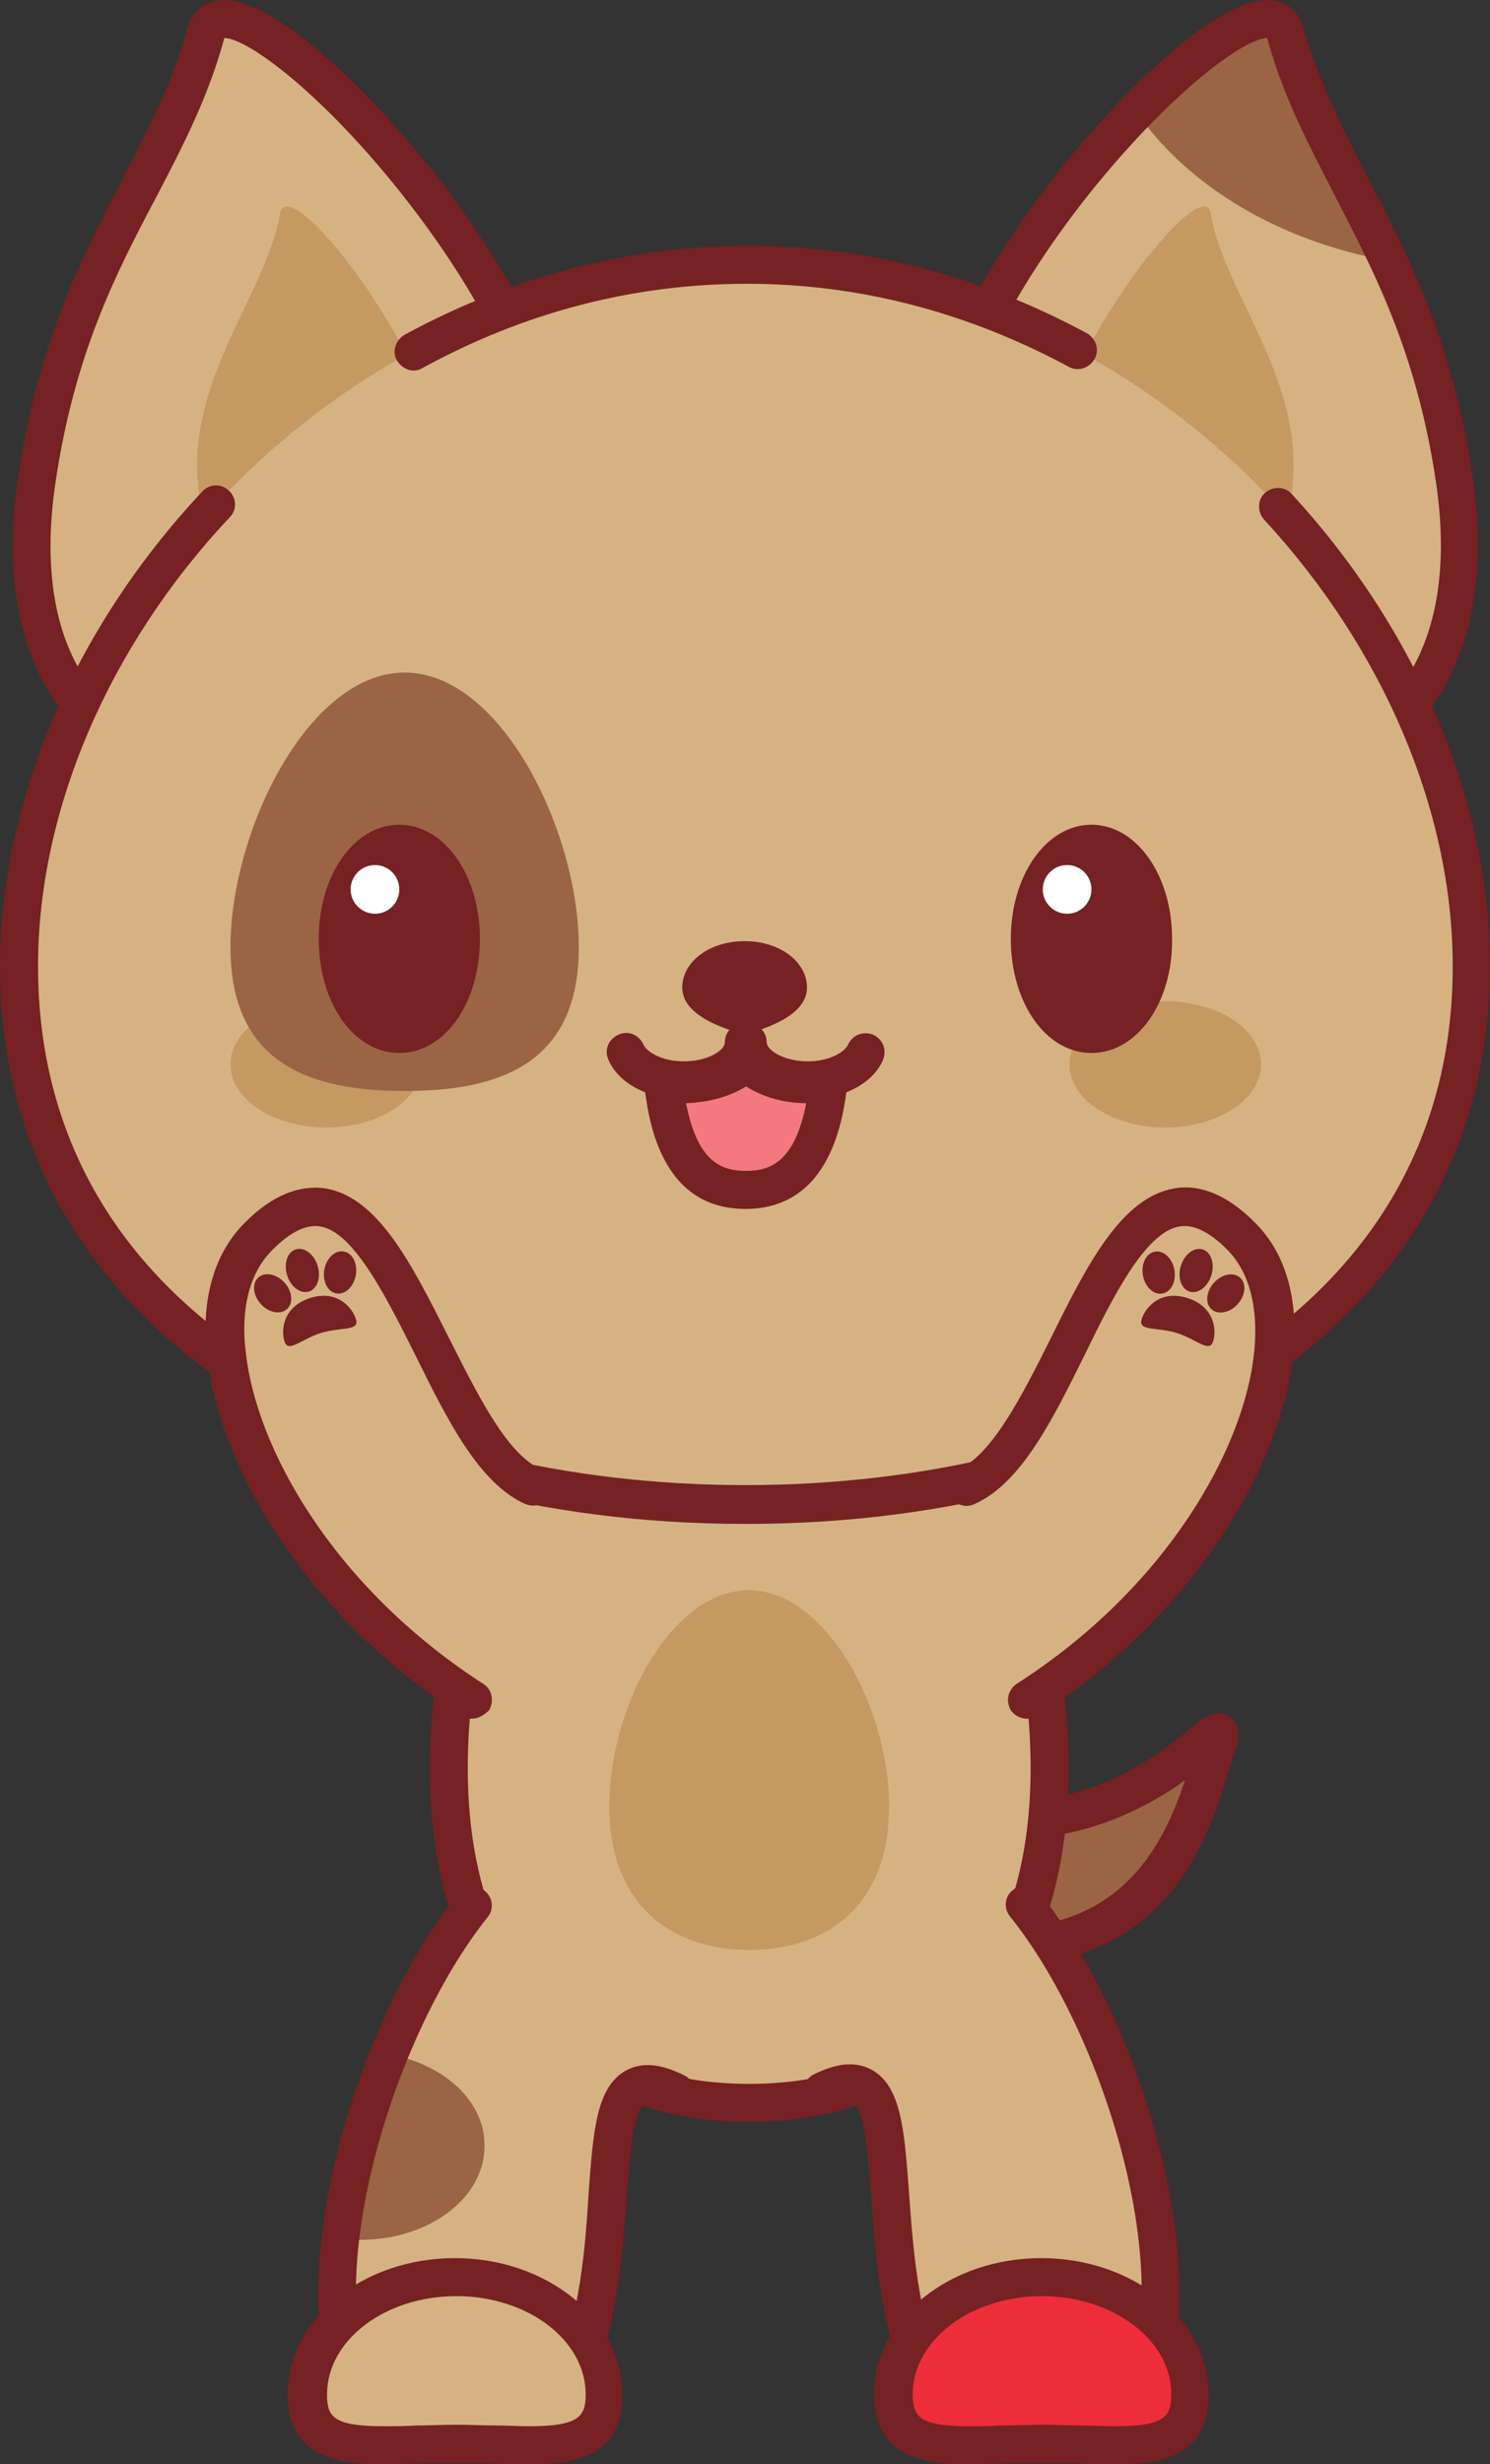 <?xml version="1.0" standalone="no"?>
<svg version="1.1" x="0" y="0" width="100%" height="100%" viewBox="0.1 0 195.9 323.9" xmlns="http://www.w3.org/2000/svg" xmlns:xlink="http://www.w3.org/1999/xlink">
  <rect x="0.1" y="0" width="195.9" height="323.9" fill="#333333" stroke="none"/>
  <style type="text/css">.st1{stroke:none;stroke-width:1;stroke-linecap:butt;stroke-linejoin:miter;fill:#9b6445;fill-opacity:1;fill-rule:nonZero;}
.st2{stroke:none;stroke-width:1;stroke-linecap:butt;stroke-linejoin:miter;fill:#762123;fill-opacity:1;fill-rule:nonzero;}
.st3{stroke:none;stroke-width:1;stroke-linecap:butt;stroke-linejoin:miter;fill:#d6b283;fill-opacity:1;fill-rule:nonZero;}
.st4{stroke:none;stroke-width:1;stroke-linecap:butt;stroke-linejoin:miter;fill:#762123;fill-opacity:1;fill-rule:nonzero;}
.st5{stroke:none;stroke-width:1;stroke-linecap:butt;stroke-linejoin:miter;fill:#c69963;fill-opacity:1;fill-rule:nonZero;}
.st6{stroke:none;stroke-width:1;stroke-linecap:butt;stroke-linejoin:miter;fill:#d6b283;fill-opacity:1;fill-rule:nonZero;}
.st7{stroke:none;stroke-width:1;stroke-linecap:butt;stroke-linejoin:miter;fill:#c69963;fill-opacity:1;fill-rule:nonZero;}
.st8{stroke:none;stroke-width:1;stroke-linecap:butt;stroke-linejoin:miter;fill:#9b6445;fill-opacity:1;fill-rule:nonZero;}
.st9{stroke:none;stroke-width:1;stroke-linecap:butt;stroke-linejoin:miter;fill:#762123;fill-opacity:1;fill-rule:nonzero;}
.st10{stroke:none;stroke-width:1;stroke-linecap:butt;stroke-linejoin:miter;fill:#d6b283;fill-opacity:1;fill-rule:nonZero;}
.st11{stroke:none;stroke-width:1;stroke-linecap:butt;stroke-linejoin:miter;fill:#762123;fill-opacity:1;fill-rule:nonzero;}
.st12{stroke:none;stroke-width:1;stroke-linecap:butt;stroke-linejoin:miter;fill:#c69963;fill-opacity:1;fill-rule:nonZero;}
.st13{stroke:none;stroke-width:1;stroke-linecap:butt;stroke-linejoin:miter;fill:#d6b283;fill-opacity:1;fill-rule:nonZero;}
.st14{stroke:none;stroke-width:1;stroke-linecap:butt;stroke-linejoin:miter;fill:#c69963;fill-opacity:1;fill-rule:nonZero;}
.st15{stroke:none;stroke-width:1;stroke-linecap:butt;stroke-linejoin:miter;fill:#c69963;fill-opacity:1;fill-rule:nonZero;}
.st16{stroke:none;stroke-width:1;stroke-linecap:butt;stroke-linejoin:miter;fill:#762123;fill-opacity:1;fill-rule:nonZero;}
.st17{stroke:none;stroke-width:1;stroke-linecap:butt;stroke-linejoin:miter;fill:#762123;fill-opacity:1;fill-rule:nonZero;}
.st18{stroke:none;stroke-width:1;stroke-linecap:butt;stroke-linejoin:miter;fill:#9b6445;fill-opacity:1;fill-rule:nonZero;}
.st19{stroke:none;stroke-width:1;stroke-linecap:butt;stroke-linejoin:miter;fill:#762123;fill-opacity:1;fill-rule:nonZero;}
.st20{stroke:none;stroke-width:1;stroke-linecap:butt;stroke-linejoin:miter;fill:#762123;fill-opacity:1;fill-rule:nonzero;}
.st21{stroke:none;stroke-width:1;stroke-linecap:butt;stroke-linejoin:miter;fill:#ffffff;fill-opacity:1;fill-rule:nonZero;}
.st22{stroke:none;stroke-width:1;stroke-linecap:butt;stroke-linejoin:miter;fill:#762123;fill-opacity:1;fill-rule:nonZero;}
.st23{stroke:none;stroke-width:1;stroke-linecap:butt;stroke-linejoin:miter;fill:#762123;fill-opacity:1;fill-rule:nonzero;}
.st24{stroke:none;stroke-width:1;stroke-linecap:butt;stroke-linejoin:miter;fill:#ffffff;fill-opacity:1;fill-rule:nonZero;}
.st25{stroke:none;stroke-width:1;stroke-linecap:butt;stroke-linejoin:miter;fill:#f3797f;fill-opacity:1;fill-rule:nonZero;}
.st26{stroke:none;stroke-width:1;stroke-linecap:butt;stroke-linejoin:miter;fill:#762123;fill-opacity:1;fill-rule:nonzero;}
.st27{stroke:none;stroke-width:1;stroke-linecap:butt;stroke-linejoin:miter;fill:#762123;fill-opacity:1;fill-rule:nonZero;}
.st28{stroke:none;stroke-width:1;stroke-linecap:butt;stroke-linejoin:miter;fill:#762123;fill-opacity:1;fill-rule:nonZero;}
.st29{stroke:none;stroke-width:1;stroke-linecap:butt;stroke-linejoin:miter;fill:#762123;fill-opacity:1;fill-rule:nonZero;}
.st30{stroke:none;stroke-width:1;stroke-linecap:butt;stroke-linejoin:miter;fill:#762123;fill-opacity:1;fill-rule:nonzero;}
.st31{stroke:none;stroke-width:1;stroke-linecap:butt;stroke-linejoin:miter;fill:#d6b283;fill-opacity:1;fill-rule:nonZero;}
.st32{stroke:none;stroke-width:1;stroke-linecap:butt;stroke-linejoin:miter;fill:#762123;fill-opacity:1;fill-rule:nonZero;}
.st33{stroke:none;stroke-width:1;stroke-linecap:butt;stroke-linejoin:miter;fill:#762123;fill-opacity:1;fill-rule:nonZero;}
.st34{stroke:none;stroke-width:1;stroke-linecap:butt;stroke-linejoin:miter;fill:#762123;fill-opacity:1;fill-rule:nonZero;}
.st35{stroke:none;stroke-width:1;stroke-linecap:butt;stroke-linejoin:miter;fill:#762123;fill-opacity:1;fill-rule:nonZero;}
.st36{stroke:none;stroke-width:1;stroke-linecap:butt;stroke-linejoin:miter;fill:#762123;fill-opacity:1;fill-rule:nonZero;}
.st37{stroke:none;stroke-width:1;stroke-linecap:butt;stroke-linejoin:miter;fill:#d6b283;fill-opacity:1;fill-rule:nonZero;}
.st38{stroke:none;stroke-width:1;stroke-linecap:butt;stroke-linejoin:miter;fill:#762123;fill-opacity:1;fill-rule:nonZero;}
.st39{stroke:none;stroke-width:1;stroke-linecap:butt;stroke-linejoin:miter;fill:#762123;fill-opacity:1;fill-rule:nonZero;}
.st40{stroke:none;stroke-width:1;stroke-linecap:butt;stroke-linejoin:miter;fill:#762123;fill-opacity:1;fill-rule:nonZero;}
.st41{stroke:none;stroke-width:1;stroke-linecap:butt;stroke-linejoin:miter;fill:#762123;fill-opacity:1;fill-rule:nonZero;}
.st42{stroke:none;stroke-width:1;stroke-linecap:butt;stroke-linejoin:miter;fill:#762123;fill-opacity:1;fill-rule:nonZero;}
.st43{stroke:none;stroke-width:1;stroke-linecap:butt;stroke-linejoin:miter;fill:#d6b283;fill-opacity:1;fill-rule:nonZero;}
.st44{stroke:none;stroke-width:1;stroke-linecap:butt;stroke-linejoin:miter;fill:#762123;fill-opacity:1;fill-rule:nonZero;}
.st45{stroke:none;stroke-width:1;stroke-linecap:butt;stroke-linejoin:miter;fill:#d6b283;fill-opacity:1;fill-rule:nonZero;}
.st46{stroke:none;stroke-width:1;stroke-linecap:butt;stroke-linejoin:miter;fill:#762123;fill-opacity:1;fill-rule:nonzero;}
.st47{stroke:none;stroke-width:1;stroke-linecap:butt;stroke-linejoin:miter;fill:#d6b283;fill-opacity:1;fill-rule:nonZero;}
.st48{stroke:none;stroke-width:1;stroke-linecap:butt;stroke-linejoin:miter;fill:#9b6445;fill-opacity:1;fill-rule:nonZero;}
.st49{stroke:none;stroke-width:1;stroke-linecap:butt;stroke-linejoin:miter;fill:#762123;fill-opacity:1;fill-rule:nonZero;}
.st50{stroke:none;stroke-width:1;stroke-linecap:butt;stroke-linejoin:miter;fill:#d6b283;fill-opacity:1;fill-rule:nonZero;}
.st51{stroke:none;stroke-width:1;stroke-linecap:butt;stroke-linejoin:miter;fill:#762123;fill-opacity:1;fill-rule:nonzero;}</style>
  <defs/>
  <g id="组106">
    <g id="组107">
      <path class="st1" id="路径303" d="M 128 239 C 151.6 241.7 162.5 222.2 160.1 229.2 C 157.8 236.2 154.1 257.2 129.5 255.7 C 122.2 255.3 117.9 237.8 128 239  Z " style="fill:rgb(155, 100, 69)"/>
      <path class="st2" id="复合路径19" d="M 131.9 258.3 C 131.1 258.3 130.2 258.3 129.4 258.2 C 123.6 257.9 119.4 250.4 119.6 244.3 C 119.8 239.1 123.2 235.9 128.3 236.5 C 129.7 236.7 131.1 236.8 132.5 236.8 C 144.9 236.8 152.8 230.3 156.6 227.2 C 158.2 225.9 159 225.2 160.2 225.2 C 161.1 225.2 161.9 225.6 162.4 226.3 C 163.3 227.6 162.8 229 162.5 230 C 162.3 230.6 162.1 231.4 161.8 232.2 C 159.3 240.7 154.1 258.3 131.9 258.3 C 131.9 258.3 131.9 258.3 131.9 258.3  Z M 127 241.4 C 126.2 241.4 124.6 241.4 124.5 244.5 C 124.4 248.4 127.1 253.1 129.6 253.3 C 130.4 253.3 131.1 253.4 131.8 253.4 C 147.9 253.4 153.2 242.1 155.9 234 C 151 237.5 143.1 241.8 132.4 241.8 C 130.8 241.8 129.2 241.7 127.6 241.5 C 127.4 241.4 127.2 241.4 127 241.4 C 127 241.4 127 241.4 127 241.4  Z " style="fill:rgb(118, 33, 35)"/>
    </g>
    <g id="组108">
      <path class="st3" id="路径306" d="M 138.1 232.4 C 138.1 262.8 120.4 276.4 98.6 276.4 C 76.8 276.4 59.1 262.8 59.1 232.4 C 59.1 202 76.8 166.4 98.6 166.4 C 120.4 166.4 138.1 202 138.1 232.4  Z " style="fill:rgb(214, 178, 131)"/>
      <path class="st4" id="复合路径20" d="M 98.6 278.9 C 78.3 278.9 56.6 266.7 56.6 232.4 C 56.6 200.7 74.9 163.9 98.6 163.9 C 122.2 163.9 140.6 200.7 140.6 232.4 C 140.6 266.7 118.9 278.9 98.6 278.9 C 98.6 278.9 98.6 278.9 98.6 278.9  Z M 98.6 168.9 C 78.1 168.9 61.6 203.6 61.6 232.4 C 61.6 258.4 75.4 273.9 98.6 273.9 C 121.8 273.9 135.6 258.4 135.6 232.4 C 135.6 203.6 119.1 168.9 98.6 168.9 C 98.6 168.9 98.6 168.9 98.6 168.9  Z " style="fill:rgb(118, 33, 35)"/>
    </g>
    <g id="组109">
      <path class="st5" id="路径309" d="M 117 237.4 C 117 250.5 108.8 256.3 98.6 256.3 C 88.4 256.3 80.2 250.4 80.2 237.4 C 80.2 224.3 88.4 209 98.6 209 C 108.7 209.1 117 224.4 117 237.4  Z " style="fill:rgb(198, 153, 99)"/>
    </g>
    <g id="组110">
      <g id="组111">
        <path class="st6" id="路径310" d="M 123.2 63 C 123.2 89.1 140.5 98.9 159.2 101.4 C 182.2 104.4 195.3 88.9 191.4 63 C 187.1 34.4 174.3 23.2 169.1 4.4 C 166 -7.1 123.2 36.9 123.2 63  Z " style="fill:rgb(214, 178, 131)"/>
      </g>
      <g id="组112">
        <path class="st7" id="路径311" d="M 137.9 60.6 C 136.8 74.3 144.1 74.5 153 75.2 C 161.9 75.9 169.1 76.8 170.1 63.1 C 171.2 49.4 160.9 38.1 159.3 28.1 C 158.3 21.9 139 47 137.9 60.6  Z " style="fill:rgb(198, 153, 99)"/>
      </g>
      <g id="组113">
        <path class="st8" id="路径312" d="M 149.5 14.7 C 156.2 24.4 168.2 31.7 182.7 34.3 C 177.7 23.6 172.2 15.3 169.2 4.4 C 167.8 -0.6 159 4.8 149.5 14.7  Z " style="fill:rgb(155, 100, 69)"/>
      </g>
      <g id="组114">
        <path class="st9" id="复合路径21" d="M 164.6 104.2 C 164.6 104.2 164.6 104.2 164.6 104.2 C 162.7 104.2 160.8 104.1 158.8 103.8 C 134.2 100.6 120.7 86.1 120.7 63 C 120.7 47.7 133.7 29.6 139.3 22.5 C 148.2 11.3 160.1 0 166.7 0 C 169.1 0 170.9 1.4 171.5 3.7 C 173.5 10.9 176.7 17 180 23.5 C 185.2 33.5 191.1 44.9 193.7 62.6 C 195.7 76.2 193.3 87.3 186.9 94.8 C 181.7 101 174 104.2 164.6 104.2 C 164.6 104.2 164.6 104.2 164.6 104.2  Z M 166.7 5 C 163.7 5 153.9 12.2 143.2 25.6 C 132.2 39.5 125.6 53.5 125.6 63 C 125.6 83.9 137 96 159.4 98.9 C 169.6 100.2 177.9 97.7 183.2 91.6 C 188.7 85.2 190.7 75.5 188.9 63.4 C 186.4 46.5 180.9 36 175.7 25.9 C 172.2 19.1 168.8 12.7 166.7 5 C 166.7 5 166.7 5 166.7 5 C 166.7 5 166.7 5 166.7 5 C 166.7 5 166.7 5 166.7 5  Z " style="fill:rgb(118, 33, 35)"/>
      </g>
      <g id="组115">
        <path class="st10" id="路径315" d="M 73.1 63 C 73.1 89.1 55.8 98.9 37.1 101.4 C 14.1 104.4 1.1 88.8 4.9 63 C 9.1 34.4 22 23.2 27.1 4.4 C 30.3 -7.1 73.1 36.9 73.1 63  Z " style="fill:rgb(214, 178, 131)"/>
        <path class="st11" id="复合路径22" d="M 31.7 104.2 C 22.3 104.2 14.6 101 9.3 94.8 C 2.8 87.3 0.4 76.1 2.5 62.6 C 5.1 44.9 11 33.5 16.2 23.5 C 19.6 17 22.8 10.9 24.7 3.7 C 25.4 1.4 27.2 0 29.6 0 C 36.2 0 48.1 11.3 57 22.5 C 62.6 29.6 75.6 47.7 75.6 63 C 75.6 86.1 62.1 100.6 37.5 103.8 C 35.5 104.1 33.5 104.2 31.7 104.2 C 31.7 104.2 31.7 104.2 31.7 104.2  Z M 29.6 5 C 29.6 5 29.5 5 29.6 5 C 27.5 12.7 24.2 19.1 20.7 25.8 C 15.3 36 9.9 46.5 7.4 63.4 C 5.6 75.5 7.5 85.2 13.1 91.6 C 18.3 97.6 26.7 100.2 36.9 98.9 C 59.2 96 70.6 83.9 70.6 63 C 70.6 53.5 64 39.5 53 25.6 C 42.4 12.2 32.6 5 29.6 5 C 29.6 5 29.6 5 29.6 5 C 29.6 5 29.6 5 29.6 5  Z " style="fill:rgb(118, 33, 35)"/>
      </g>
      <g id="组116">
        <path class="st12" id="路径318" d="M 58.3 60.6 C 59.4 74.3 52.1 74.5 43.2 75.2 C 34.3 75.9 27.1 76.8 26.1 63.1 C 25 49.4 35.3 38.1 36.9 28.1 C 38 21.9 57.3 47 58.3 60.6  Z " style="fill:rgb(198, 153, 99)"/>
      </g>
      <g id="组117">
        <path class="st13" id="路径319" d="M 193.7 127 C 193.7 172 150.9 197.7 98.2 197.7 C 45.4 197.7 2.7 172 2.7 127 C 2.7 82 45.4 34.8 98.1 34.8 C 150.9 34.8 193.7 82 193.7 127  Z " style="fill:rgb(214, 178, 131)"/>
      </g>
      <g id="组118">
        <g id="组119">
          <path class="st14" id="椭圆20" d="M 43 131.6 C 49.959 131.6 55.6 135.316 55.6 139.9 C 55.6 144.484 49.959 148.2 43 148.2 C 36.041 148.2 30.4 144.484 30.4 139.9 C 30.4 135.316 36.041 131.6 43 131.6  Z " style="fill:rgb(198, 153, 99)"/>
        </g>
        <g id="组120">
          <path class="st15" id="椭圆21" d="M 153.3 131.6 C 160.259 131.6 165.9 135.316 165.9 139.9 C 165.9 144.484 160.259 148.2 153.3 148.2 C 146.341 148.2 140.7 144.484 140.7 139.9 C 140.7 135.316 146.341 131.6 153.3 131.6  Z " style="fill:rgb(198, 153, 99)"/>
        </g>
      </g>
      <g id="组121">
        <g id="组122">
          <path class="st16" id="路径320" d="M 98.1 200.3 C 71.1 200.3 46.6 193.6 29.1 181.4 C 10.1 168.1 0.1 149.4 0.1 127.1 C 0.1 105.4 9.8 82.6 26.7 64.6 C 27.6 63.6 29.2 63.5 30.2 64.5 C 31.2 65.4 31.3 67 30.3 68 C 14.3 85 5.1 106.6 5.1 127 C 5.1 174.1 51.8 195.2 98.1 195.2 C 144.4 195.2 191.1 174.1 191.1 127 C 191.1 106.8 182.1 85.4 166.3 68.3 C 165.4 67.3 165.4 65.7 166.4 64.8 C 167.4 63.9 169 63.9 169.9 64.9 C 186.5 82.9 196 105.5 196 126.9 C 196 149.2 186 167.9 167 181.2 C 149.6 193.6 125.1 200.3 98.1 200.3 C 98.1 200.3 98.1 200.3 98.1 200.3  Z " style="fill:rgb(118, 33, 35)"/>
        </g>
      </g>
      <g id="组123">
        <g id="组124">
          <path class="st17" id="路径321" d="M 54.5 48.7 C 53.6 48.7 52.8 48.2 52.3 47.4 C 51.6 46.2 52.1 44.7 53.3 44 C 67.4 36.3 83 32.3 98.4 32.3 C 113.9 32.3 128.9 36.2 143 43.8 C 144.2 44.5 144.7 46 144 47.2 C 143.3 48.4 141.8 48.9 140.6 48.2 C 127.2 41 113 37.3 98.3 37.3 C 83.5 37.3 69.1 41 55.6 48.4 C 55.3 48.6 54.9 48.7 54.5 48.7 C 54.5 48.7 54.5 48.7 54.5 48.7  Z " style="fill:rgb(118, 33, 35)"/>
        </g>
      </g>
      <g id="组125">
        <path class="st18" id="路径322" d="M 76.2 124.5 C 76.2 139.7 66 143.4 53.3 143.4 C 40.7 143.4 30.4 139.7 30.4 124.5 C 30.4 109.3 40.6 88.4 53.3 88.4 C 66 88.4 76.2 109.3 76.2 124.5  Z " style="fill:rgb(155, 100, 69)"/>
      </g>
      <g id="组126">
        <g id="组127">
          <path class="st19" id="椭圆22" d="M 52.6 110.9 C 57.073 110.9 60.7 116.497 60.7 123.4 C 60.7 130.304 57.073 135.9 52.6 135.9 C 48.127 135.9 44.5 130.304 44.5 123.4 C 44.5 116.497 48.127 110.9 52.6 110.9  Z " style="fill:rgb(118, 33, 35)"/>
          <path class="st20" id="复合路径23" d="M 52.6 138.4 C 46.6 138.4 42 131.8 42 123.4 C 42 115 46.7 108.4 52.6 108.4 C 58.5 108.4 63.2 115 63.2 123.4 C 63.2 131.8 58.6 138.4 52.6 138.4 C 52.6 138.4 52.6 138.4 52.6 138.4  Z M 52.6 113.3 C 49.9 113.3 47 117.4 47 123.3 C 47 129.2 50 133.3 52.6 133.3 C 55.3 133.3 58.2 129.2 58.2 123.3 C 58.2 117.4 55.3 113.3 52.6 113.3 C 52.6 113.3 52.6 113.3 52.6 113.3  Z " style="fill:rgb(118, 33, 35)"/>
        </g>
        <g id="组128">
          <path class="st21" id="圆2" d="M 49.4 113.7 C 51.167 113.7 52.6 115.133 52.6 116.9 C 52.6 118.667 51.167 120.1 49.4 120.1 C 47.633 120.1 46.2 118.667 46.2 116.9 C 46.2 115.133 47.633 113.7 49.4 113.7  Z " style="fill:rgb(255, 255, 255)"/>
        </g>
        <g id="组129">
          <path class="st22" id="椭圆23" d="M 143.6 110.9 C 148.073 110.9 151.7 116.497 151.7 123.4 C 151.7 130.304 148.073 135.9 143.6 135.9 C 139.127 135.9 135.5 130.304 135.5 123.4 C 135.5 116.497 139.127 110.9 143.6 110.9  Z " style="fill:rgb(118, 33, 35)"/>
          <path class="st23" id="复合路径24" d="M 143.6 138.4 C 137.6 138.4 133 131.8 133 123.4 C 133 115 137.7 108.4 143.6 108.4 C 149.5 108.4 154.2 115 154.2 123.4 C 154.3 131.8 149.6 138.4 143.6 138.4 C 143.6 138.4 143.6 138.4 143.6 138.4  Z M 143.6 113.3 C 140.9 113.3 138 117.4 138 123.3 C 138 129.2 141 133.3 143.6 133.3 C 146.3 133.3 149.2 129.2 149.2 123.3 C 149.3 117.4 146.3 113.3 143.6 113.3 C 143.6 113.3 143.6 113.3 143.6 113.3  Z " style="fill:rgb(118, 33, 35)"/>
        </g>
        <g id="组130">
          <path class="st24" id="圆3" d="M 140.4 113.7 C 142.167 113.7 143.6 115.133 143.6 116.9 C 143.6 118.667 142.167 120.1 140.4 120.1 C 138.633 120.1 137.2 118.667 137.2 116.9 C 137.2 115.133 138.633 113.7 140.4 113.7  Z " style="fill:rgb(255, 255, 255)"/>
        </g>
      </g>
      <g id="组131">
        <g id="组132">
          <path class="st25" id="路径327" d="M 106.3 142.5 C 103 142.5 100 141.4 98.2 139.7 C 96.3 141.4 93.4 142.5 90.1 142.5 C 89.2 142.5 88.3 142.4 87.4 142.3 C 88.3 150.3 90.9 156.4 98.2 156.4 C 105.6 156.4 108.1 150.3 109 142.3 C 108.1 142.4 107.2 142.5 106.3 142.5  Z " style="fill:rgb(243, 121, 127)"/>
          <path class="st26" id="复合路径25" d="M 98.1 158.9 C 86.7 158.9 85.3 146.6 84.8 142.6 C 84.7 141.8 85 141 85.6 140.5 C 86.2 140 87 139.7 87.8 139.9 C 88.5 140 89.3 140.1 90 140.1 C 92.6 140.1 95 139.3 96.5 138 C 97.5 137.1 98.9 137.1 99.8 138 C 101.3 139.4 103.7 140.1 106.3 140.1 C 107 140.1 107.8 140 108.5 139.9 C 109.3 139.8 110.1 140 110.7 140.5 C 111.3 141 111.6 141.8 111.5 142.6 C 111 146.6 109.5 158.9 98.1 158.9 C 98.1 158.9 98.1 158.9 98.1 158.9  Z M 90.3 145 C 91.8 152.7 94.9 153.9 98.2 153.9 C 101.4 153.9 104.6 152.7 106.1 145 C 103.2 145 100.4 144.2 98.2 142.8 C 95.9 144.2 93.2 144.9 90.3 145 C 90.3 145 90.3 145 90.3 145  Z " style="fill:rgb(118, 33, 35)"/>
        </g>
        <g id="组133">
          <g id="组134">
            <g id="组135">
              <path class="st27" id="路径330" d="M 90 144.5 C 85.4 144.5 81.4 142.4 80.1 139.3 C 79.5 138 80.1 136.6 81.4 136 C 82.7 135.4 84.1 136 84.7 137.3 C 85.1 138.2 87 139.5 90 139.5 C 93.3 139.5 95.4 138 95.4 137 C 95.4 135.6 96.5 134.5 97.9 134.5 C 99.3 134.5 100.4 135.6 100.4 137 C 100.4 141.2 95.8 144.5 90 144.5 C 90 144.5 90 144.5 90 144.5  Z " style="fill:rgb(118, 33, 35)"/>
            </g>
          </g>
          <g id="组136">
            <g id="组137">
              <path class="st28" id="路径331" d="M 106.3 144.5 C 100.5 144.5 95.9 141.2 95.9 137 C 95.9 135.6 97 134.5 98.4 134.5 C 99.8 134.5 100.9 135.6 100.9 137 C 100.9 138 103.1 139.5 106.3 139.5 C 109.3 139.5 111.2 138.2 111.6 137.3 C 112.2 136 113.6 135.5 114.9 136 C 116.2 136.6 116.7 138 116.2 139.3 C 114.9 142.4 110.9 144.5 106.3 144.5 C 106.3 144.5 106.3 144.5 106.3 144.5  Z " style="fill:rgb(118, 33, 35)"/>
            </g>
          </g>
        </g>
        <g id="组138">
          <path class="st29" id="路径332" d="M 103.9 129.8 C 103.9 131.8 98.2 133.4 98.2 133.4 C 98.2 133.4 92.5 131.8 92.5 129.8 C 92.5 127.8 95.1 126.2 98.2 126.2 C 101.3 126.3 103.9 127.9 103.9 129.8  Z " style="fill:rgb(118, 33, 35)"/>
          <path class="st30" id="复合路径26" d="M 98.1 135.9 C 97.9 135.9 97.6 135.9 97.4 135.8 C 93.9 134.8 89.8 133 89.8 129.8 C 89.8 126.4 93.4 123.7 98 123.7 C 102.6 123.7 106.2 126.4 106.2 129.8 C 106.2 133 102.1 134.8 98.6 135.8 C 98.6 135.8 98.4 135.9 98.1 135.9 C 98.1 135.9 98.1 135.9 98.1 135.9  Z M 95.2 129.5 C 95.9 129.9 97 130.4 98.1 130.7 C 99.2 130.3 100.3 129.8 101 129.4 C 100.5 129.1 99.5 128.7 98.1 128.7 C 96.7 128.8 95.7 129.2 95.2 129.5 C 95.2 129.5 95.2 129.5 95.2 129.5  Z " style="fill:rgb(118, 33, 35)"/>
        </g>
      </g>
    </g>
    <g id="组139">
      <path class="st31" id="路径335" d="M 70.1 195.4 C 57.6 187.8 51.1 145.7 34.1 162.4 C 22.3 174 34.1 205.4 62.1 223.4 C 71.5 230.7 72.2 220.7 75.7 213.2 C 79.2 205.7 66.2 207.9 70.1 195.4  Z " style="fill:rgb(214, 178, 131)"/>
    </g>
    <g id="组140">
      <path class="st32" id="路径336" d="M 62.1 225.9 C 61.6 225.9 61.2 225.8 60.8 225.5 C 39.6 211.9 28.7 191.9 27.3 178.1 C 26.5 170.7 28.3 164.6 32.4 160.6 C 35.9 157.1 39.5 155.7 42.9 156.2 C 49.9 157.4 54.3 166.3 59.1 175.8 C 62.9 183.3 66.7 191.1 71.2 193.1 C 72.5 193.7 73 195.1 72.5 196.4 C 71.9 197.7 70.5 198.2 69.2 197.7 C 63.1 195 59 186.8 54.7 178.1 C 50.9 170.5 46.6 161.9 42.2 161.2 C 40.4 160.9 38.3 161.9 36 164.2 C 32.2 167.9 31.9 173.6 32.4 177.6 C 33.7 190.2 43.8 208.5 63.6 221.3 C 64.8 222 65.1 223.6 64.4 224.8 C 63.7 225.5 62.9 225.9 62.1 225.9 C 62.1 225.9 62.1 225.9 62.1 225.9  Z " style="fill:rgb(118, 33, 35)"/>
    </g>
    <g id="组141">
      <g id="组142">
        <path class="st33" id="路径337" d="M 46.9 173.4 C 47.4 175 44.9 174.4 42.3 175.2 C 39.7 176 38 177.9 37.5 176.3 C 37 174.7 37.4 171.7 40.9 170.6 C 44.4 169.5 46.4 171.8 46.9 173.4  Z " style="fill:rgb(118, 33, 35)"/>
      </g>
      <g id="组143">
        <path class="st34" id="椭圆24" d="M 38.998 164.214 C 40.106 163.873 41.387 164.836 41.859 166.367 C 42.331 167.897 41.815 169.415 40.707 169.757 C 39.599 170.099 38.317 169.135 37.845 167.604 C 37.373 166.074 37.889 164.556 38.998 164.214  Z " style="fill:rgb(118, 33, 35)"/>
      </g>
      <g id="组144">
        <g id="组145">
          <path class="st35" id="椭圆25" d="M 34.062 167.922 C 34.919 167.141 36.458 167.433 37.5 168.576 C 38.542 169.719 38.692 171.278 37.835 172.06 C 36.978 172.841 35.439 172.549 34.397 171.406 C 33.355 170.263 33.205 168.704 34.062 167.922  Z " style="fill:rgb(118, 33, 35)"/>
        </g>
        <g id="组146">
          <path class="st36" id="椭圆26" d="M 42.743 166.878 C 43.017 165.356 44.164 164.289 45.306 164.494 C 46.447 164.7 47.151 166.1 46.877 167.622 C 46.603 169.144 45.455 170.212 44.314 170.006 C 43.172 169.8 42.469 168.4 42.743 166.878  Z " style="fill:rgb(118, 33, 35)"/>
        </g>
      </g>
    </g>
    <g id="组147">
      <path class="st37" id="路径338" d="M 127.1 195.4 C 141.3 191.7 146.1 145.7 163.1 162.4 C 174.9 174 163.1 205.4 135.1 223.4 C 123.2 231.2 124.5 217.9 122.2 212.7 C 119.9 207.5 131.2 203.9 127.1 195.4  Z " style="fill:rgb(214, 178, 131)"/>
    </g>
    <g id="组148">
      <path class="st38" id="路径339" d="M 135.1 225.9 C 134.3 225.9 133.5 225.5 133 224.8 C 132.3 223.6 132.6 222.1 133.8 221.3 C 153.6 208.6 163.8 190.2 165 177.6 C 165.4 173.5 165.1 167.9 161.4 164.2 C 159.1 161.9 157 160.9 155.2 161.2 C 150.7 161.9 146.4 170.5 142.7 178.1 C 138.4 186.8 134.3 195 128.2 197.7 C 126.9 198.3 125.5 197.7 124.9 196.4 C 124.3 195.1 124.9 193.7 126.2 193.1 C 130.6 191.1 134.5 183.4 138.3 175.8 C 143 166.3 147.5 157.4 154.5 156.2 C 157.9 155.6 161.5 157.1 165 160.6 C 169.1 164.6 170.9 170.7 170.1 178.1 C 168.7 191.9 157.8 211.8 136.6 225.5 C 136 225.8 135.5 225.9 135.1 225.9 C 135.1 225.9 135.1 225.9 135.1 225.9  Z " style="fill:rgb(118, 33, 35)"/>
    </g>
    <g id="组149">
      <g id="组150">
        <path class="st39" id="路径340" d="M 150.2 173.4 C 149.7 175 152.2 174.4 154.8 175.2 C 157.4 176 159.1 177.9 159.6 176.3 C 160.1 174.7 159.7 171.7 156.2 170.6 C 152.7 169.5 150.7 171.8 150.2 173.4  Z " style="fill:rgb(118, 33, 35)"/>
      </g>
      <g id="组151">
        <path class="st40" id="椭圆27" d="M 155.355 166.376 C 155.827 164.845 157.108 163.882 158.217 164.223 C 159.325 164.565 159.841 166.083 159.369 167.613 C 158.897 169.144 157.616 170.108 156.507 169.766 C 155.399 169.424 154.883 167.906 155.355 166.376  Z " style="fill:rgb(118, 33, 35)"/>
      </g>
      <g id="组152">
        <g id="组153">
          <path class="st41" id="椭圆28" d="M 159.71 168.594 C 160.752 167.452 162.292 167.159 163.149 167.94 C 164.006 168.722 163.856 170.282 162.814 171.424 C 161.772 172.567 160.233 172.86 159.376 172.078 C 158.519 171.297 158.669 169.737 159.71 168.594  Z " style="fill:rgb(118, 33, 35)"/>
        </g>
        <g id="组154">
          <path class="st42" id="椭圆29" d="M 151.943 164.513 C 153.085 164.308 154.232 165.375 154.506 166.897 C 154.78 168.419 154.077 169.819 152.935 170.025 C 151.794 170.23 150.646 169.163 150.372 167.641 C 150.098 166.119 150.802 164.719 151.943 164.513  Z " style="fill:rgb(118, 33, 35)"/>
        </g>
      </g>
    </g>
    <g id="组155">
      <path class="st43" id="路径341" d="M 108.2 275 C 122.9 269.8 112.3 296.1 123.5 316.7 C 125.5 320.4 148.3 321.1 150.8 313.7 C 156.9 296.3 146.8 265.4 134.8 250.4 C 127.1 240.2 119.1 252.9 114.1 257.7 C 109.1 262.5 102.9 266.9 108.2 275  Z " style="fill:rgb(214, 178, 131)"/>
    </g>
    <g id="组156">
      <path class="st44" id="路径342" d="M 135 321.9 C 129.8 321.9 123 321.1 121.3 317.9 C 116 308.2 115.2 297.2 114.6 288.4 C 114.2 283.5 113.8 277.4 112.3 276.5 C 111.9 276.3 111 276.4 109.3 277.2 C 108.1 277.8 106.6 277.3 105.9 276.1 C 105.3 274.9 105.8 273.4 107 272.7 C 110.2 271.1 112.7 270.9 114.8 272.1 C 118.6 274.3 119 280 119.6 288 C 120.2 296.3 120.9 306.6 125.6 315.3 C 127.2 316.6 136.2 317.6 143.1 315.9 C 146 315.2 148 314 148.5 312.8 C 154.2 296.6 144.8 266.7 132.9 251.9 C 132 250.8 132.2 249.2 133.3 248.4 C 134.4 247.5 136 247.7 136.8 248.8 C 149.7 265 159.5 296.5 153.2 314.5 C 151.3 319.9 143.2 321.3 138.6 321.7 C 137.6 321.8 136.4 321.9 135 321.9 C 135 321.9 135 321.9 135 321.9  Z " style="fill:rgb(118, 33, 35)"/>
    </g>
    <g id="组157">
      <path class="st45" id="路径343" d="M 156.6 314.7 C 156.6 323.2 147.9 321.2 137.1 321.2 C 126.3 321.2 117.6 323.2 117.6 314.7 C 117.6 306.2 126.3 299.3 137.1 299.3 C 147.8 299.3 156.6 306.2 156.6 314.7  Z " style="fill:#ee2d3a"/>
      <path class="st46" id="复合路径27" d="M 146.6 323.9 C 145.2 323.9 143.8 323.9 142.2 323.8 C 138.9 323.7 135.2 323.7 131.8 323.8 C 130.3 323.8 128.8 323.9 127.4 323.9 C 124.6 323.9 121.4 323.7 119 322.4 C 116.3 320.9 115 318.3 115 314.7 C 115 304.8 124.9 296.8 137 296.8 C 149.1 296.8 159 304.8 159 314.7 C 159.1 323.9 150.7 323.9 146.6 323.9 C 146.6 323.9 146.6 323.9 146.6 323.9  Z M 137.1 318.7 C 139 318.7 140.7 318.8 142.4 318.8 C 143.9 318.8 145.3 318.9 146.6 318.9 C 153.3 318.9 154.1 317.6 154.1 314.7 C 154.1 307.6 146.5 301.8 137.1 301.8 C 127.7 301.8 120.1 307.6 120.1 314.7 C 120.1 316.9 120.8 317.6 121.5 318 C 122.9 318.8 125.5 318.9 127.5 318.9 C 128.8 318.9 130.2 318.9 131.7 318.8 C 133.4 318.8 135.2 318.7 137.1 318.7 C 137.1 318.7 137.1 318.7 137.1 318.7  Z "/>
    </g>
    <g id="组158">
      <path class="st47" id="路径346" d="M 62.2 250.4 C 50.3 265.4 40.1 296.3 46.2 313.7 C 48.8 321.1 71.5 320.4 73.5 316.7 C 84.7 296.1 74.8 268 88.8 275 C 91.1 259.6 87.8 260.1 80.3 255.4 C 72.8 250.7 68 243.1 62.2 250.4  Z "/>
    </g>
    <g id="组159">
      <path class="st48" id="路径347" d="M 51.2 270 C 48.1 277.8 45.7 286.2 44.8 294.2 C 45.7 294.3 46.6 294.4 47.5 294.4 C 56.5 294.4 63.8 288.9 63.8 282.1 C 63.9 276.2 58.5 271.3 51.2 270  Z "/>
    </g>
    <g id="组160">
      <path class="st49" id="路径348" d="M 62.1 321.9 C 60.8 321.9 59.5 321.8 58.5 321.8 C 53.9 321.4 45.8 320 43.9 314.6 C 37.6 296.6 47.4 265.1 60.3 248.9 C 61.2 247.8 62.7 247.6 63.8 248.5 C 64.9 249.4 65.1 250.9 64.2 252 C 52.3 266.9 42.9 296.7 48.6 312.9 C 49 314.1 51 315.3 54 316 C 60.9 317.7 69.9 316.6 71.5 315.4 C 76.2 306.6 77 296.4 77.5 288.1 C 78.1 280.1 78.5 274.4 82.3 272.2 C 84.4 271 86.9 271.2 90.1 272.8 C 91.3 273.4 91.8 274.9 91.2 276.2 C 90.6 277.4 89.1 277.9 87.8 277.3 C 86.1 276.4 85.1 276.4 84.8 276.6 C 83.3 277.4 82.9 283.6 82.5 288.5 C 81.9 297.3 81.1 308.2 75.8 318 C 74 321.1 67.3 321.9 62.1 321.9 C 62.1 321.9 62.1 321.9 62.1 321.9  Z "/>
    </g>
    <g id="组161">
      <path class="st50" id="路径349" d="M 40.6 314.7 C 40.6 323.2 49.3 321.2 60.1 321.2 C 70.9 321.2 79.6 323.2 79.6 314.7 C 79.6 306.2 70.9 299.3 60.1 299.3 C 49.3 299.3 40.6 306.2 40.6 314.7  Z "/>
      <path class="st51" id="复合路径28" d="M 69.6 323.9 C 68.2 323.9 66.8 323.9 65.2 323.8 C 61.9 323.7 58.2 323.7 54.8 323.8 C 53.3 323.8 51.8 323.9 50.4 323.9 C 50.4 323.9 50.4 323.9 50.4 323.9 C 46.4 323.9 37.9 323.9 37.9 314.7 C 37.9 304.8 47.8 296.8 59.9 296.8 C 72 296.8 81.9 304.8 81.9 314.7 C 82.1 323.9 73.7 323.9 69.6 323.9 C 69.6 323.9 69.6 323.9 69.6 323.9  Z M 60.1 318.7 C 62 318.7 63.7 318.8 65.4 318.8 C 66.9 318.8 68.3 318.9 69.6 318.9 C 76.3 318.9 77.1 317.6 77.1 314.7 C 77.1 307.6 69.5 301.8 60.1 301.8 C 50.7 301.8 43.1 307.6 43.1 314.7 C 43.1 317.6 43.8 318.9 50.6 318.9 C 50.6 318.9 50.6 318.9 50.6 318.9 C 51.9 318.9 53.3 318.9 54.8 318.8 C 56.4 318.8 58.2 318.7 60.1 318.7 C 60.1 318.7 60.1 318.7 60.1 318.7  Z "/>
    </g>
  </g>
</svg>